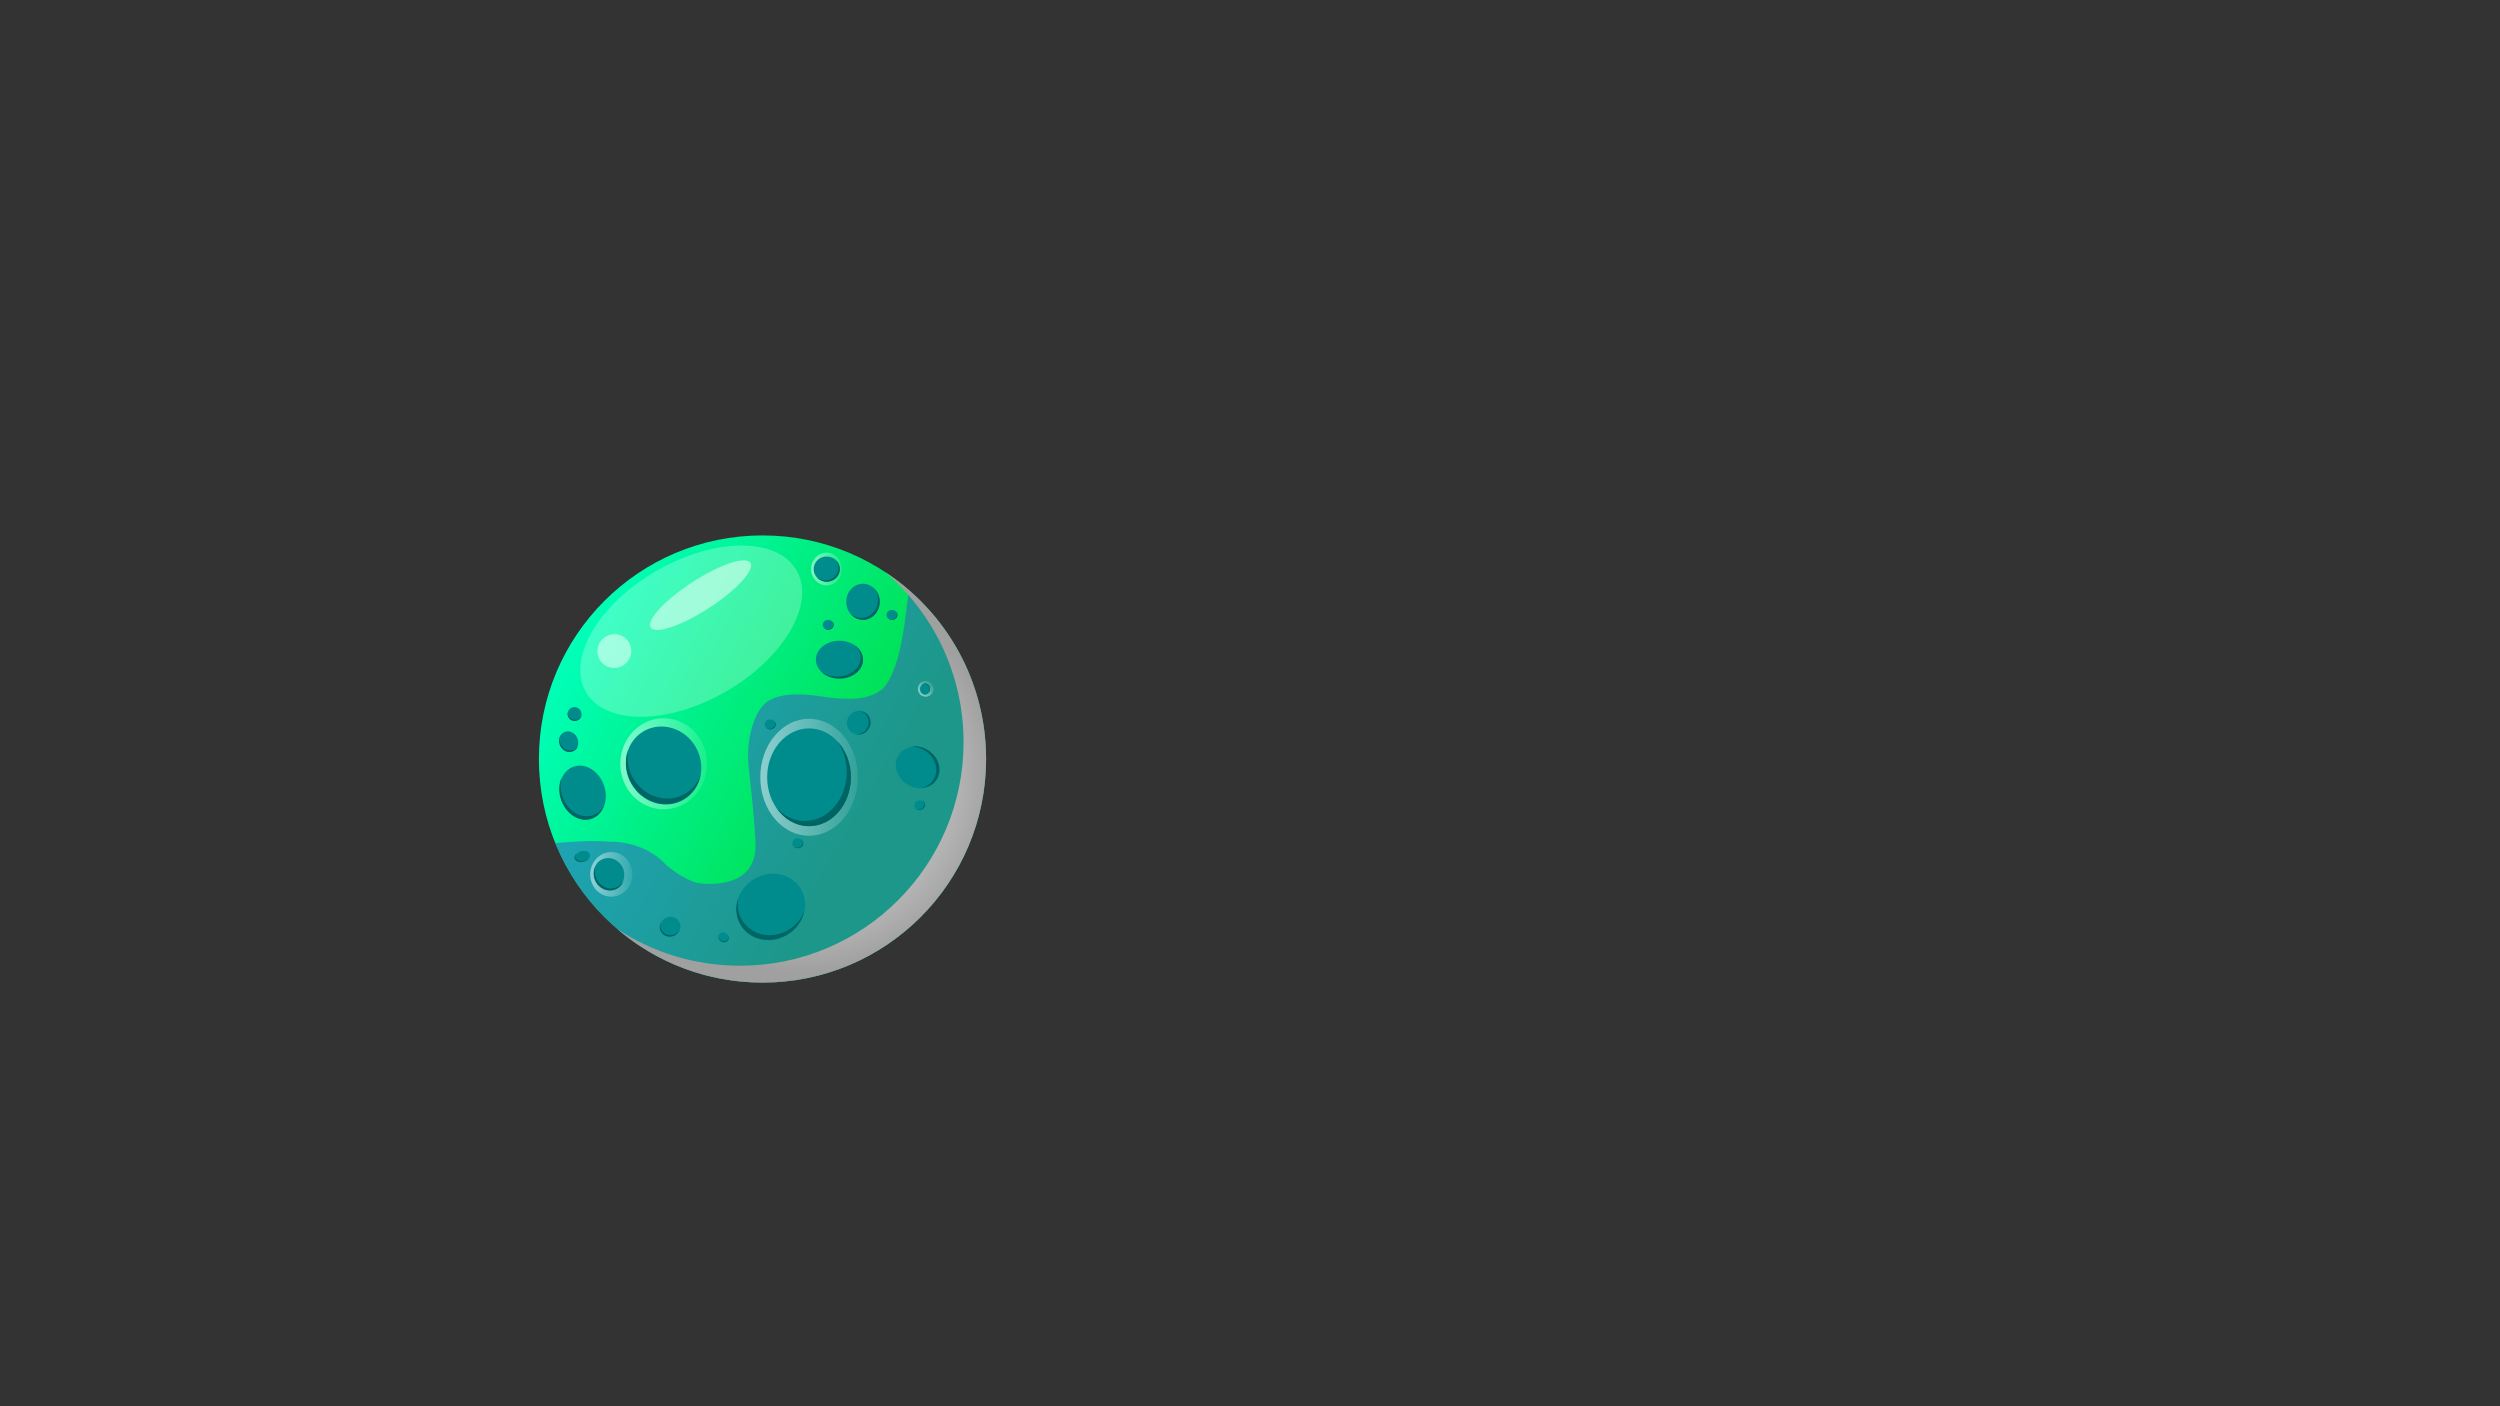 <?xml version="1.0" encoding="utf-8"?>
<!-- Generator: Adobe Illustrator 23.0.1, SVG Export Plug-In . SVG Version: 6.00 Build 0)  -->
<svg version="1.1" id="Слой_1" xmlns="http://www.w3.org/2000/svg" xmlns:xlink="http://www.w3.org/1999/xlink" x="0px" y="0px"
	 viewBox="0 0 1920 1080" style="enable-background:new 0 0 1920 1080;" xml:space="preserve">
<rect x="0" y="0" width="1920" height="1080" fill="#333333" stroke="none"/>
<style type="text/css">
	.st0{fill:url(#SVGID_1_);}
	.st1{fill:url(#SVGID_2_);}
	.st2{fill:url(#SVGID_3_);}
	.st3{opacity:0.5;}
	.st4{fill:#E60006;}
	.st5{fill:url(#SVGID_4_);}
	.st6{fill:#8C0000;}
	.st7{fill:#640000;}
	.st8{opacity:0.5;fill:url(#SVGID_5_);}
	.st9{opacity:0.5;fill:url(#SVGID_6_);}
	.st10{opacity:0.5;fill:url(#SVGID_7_);}
	.st11{opacity:0.5;fill:url(#SVGID_8_);}
	.st12{opacity:0.5;fill:url(#SVGID_9_);}
	.st13{fill:url(#SVGID_10_);}
	.st14{opacity:0.25;fill:#FFFFFF;}
	.st15{opacity:0.5;fill:#FFFFFF;}
	.st16{fill:url(#SVGID_11_);}
	.st17{fill:url(#SVGID_12_);}
	.st18{fill:url(#SVGID_13_);}
	.st19{opacity:0.5;fill:url(#SVGID_14_);}
	.st20{fill:url(#SVGID_15_);}
	.st21{fill:#008C8C;}
	.st22{fill:#006464;}
	.st23{opacity:0.5;fill:url(#SVGID_16_);}
	.st24{opacity:0.5;fill:url(#SVGID_17_);}
	.st25{opacity:0.5;fill:url(#SVGID_18_);}
	.st26{opacity:0.5;fill:url(#SVGID_19_);}
	.st27{opacity:0.5;fill:url(#SVGID_20_);}
	.st28{fill:url(#SVGID_21_);}
</style>
<linearGradient id="SVGID_1_" gradientUnits="userSpaceOnUse" x1="-86.605" y1="2164.901" x2="476.406" y2="2489.955">
	<stop  offset="0" style="stop-color:#EE2D91"/>
	<stop  offset="1" style="stop-color:#E99D00"/>
</linearGradient>
<circle class="st0" cx="194.9" cy="2327.43" r="325"/>
<linearGradient id="SVGID_2_" gradientUnits="userSpaceOnUse" x1="254.335" y1="-436.962" x2="306.305" y2="-406.957">
	<stop  offset="0" style="stop-color:#EE2D91"/>
	<stop  offset="1" style="stop-color:#E99D00"/>
</linearGradient>
<circle class="st1" cx="280.32" cy="-421.96" r="30"/>
<linearGradient id="SVGID_3_" gradientUnits="userSpaceOnUse" x1="354.59" y1="-396.964" x2="441.207" y2="-346.956">
	<stop  offset="0" style="stop-color:#EE2D91"/>
	<stop  offset="1" style="stop-color:#E99D00"/>
</linearGradient>
<circle class="st2" cx="397.9" cy="-371.96" r="50"/>
<g class="st3">
	<path class="st4" d="M489.65,2212.28c-0.22,0.51-0.44,1.03-0.67,1.56c-0.07,0.18-0.15,0.36-0.22,0.53
		C491.31,2209.38,490.39,2210.74,489.65,2212.28z"/>
	<path class="st4" d="M516.75,2282.16c-4.41,5.93-8.92,11.78-13.67,17.43c-2.76,3.28-5.63,6.43-8.61,9.45
		c-25.96,21.73-47.41,28.07-58.17,29.92c-2.35,0.28-4.85,0.54-7.46,0.76l0,0l0,0c-15.11,1.28-34.14,1.31-51.94-3.18
		c-7.73-2.7-15.3-5.88-22.83-9.1c-40.14-23.64-91.66-17.75-91.66-17.75l0.08,0.06c-0.6,0.02-1,0.05-1.11,0.06
		c0.97-0.14,1.94-0.27,2.91-0.4c-0.54-0.36-3.81,0.62-4.48,0.75c-1.95,0.37-3.88,0.8-5.8,1.31c-2.16,0.57-4.31,1.22-6.43,1.91
		c-0.52,0.17-2.22,0.84-3.24,1.22c-1.02,0.49-2.17,1.04-2.6,1.28c-1.54,0.83-3.04,1.72-4.5,2.67c-1.14,0.75-2.22,1.6-3.35,2.35
		c6.36-4.19,1.43-1.05-0.1,0.36c-1.22,1.12-2.38,2.3-3.5,3.52c-0.24,0.26-0.47,0.53-0.69,0.8c-0.83,1.57-1.4,2.31-1.69,2.54
		c-0.98,1.37-2.02,2.72-2.83,4.13c-1,1.74-1.93,3.53-2.79,5.35c-0.02,0.04-0.03,0.08-0.05,0.11c-0.98,3.03-2.23,5.97-3.12,9.04
		c-0.99,3.43-1.82,6.91-2.52,10.42c-0.29,1.43-0.55,2.86-0.79,4.3c-0.17,0.98-0.42,3.2-0.52,4.1c-0.59,6-1.11,11.98-1.31,18.02
		c-0.76,22.85,1.44,45.59,2.3,68.39c-0.3,3.16-0.54,6.64-0.72,10.47c-4.85,105.46-85.85,72.31-211.6,59.18
		c-0.08-0.04-0.17-0.08-0.25-0.12c-0.01,0-0.02,0-0.02,0c-1.54-0.04-3.06-0.25-4.57-0.51c-1.95-0.07-3.89-0.29-5.83-0.58
		c-0.98-0.04-1.99-0.08-3-0.12c-18.75-1.67-38.43-2.8-58.92-2.89c-0.03,0-0.06,0-0.09-0.01c0,0,0,0,0,0.01c-0.34,0-0.67-0.01-1-0.01
		l1.13,0.18c59.02,81.68,155.04,134.86,263.52,134.86c179.49,0,325-145.51,325-325C519.9,2312.06,518.82,2296.95,516.75,2282.16z"/>
</g>
<radialGradient id="SVGID_4_" cx="225.075" cy="2382.507" r="283.621" gradientUnits="userSpaceOnUse">
	<stop  offset="0" style="stop-color:#FFFFFF"/>
	<stop  offset="1" style="stop-color:#A0A0A0"/>
</radialGradient>
<path class="st5" d="M437.7,2111.48c59.05,84.54,77.01,195.7,38.33,299.67c-62.58,168.23-249.69,253.87-417.92,191.29
	c-51.16-19.03-94.67-49.6-128.71-87.64c36.5,52.25,88.69,94.35,152.96,118.25c168.23,62.58,355.34-23.06,417.92-191.29
	C543.82,2324.7,515.58,2198.51,437.7,2111.48z"/>
<g>
	
		<ellipse transform="matrix(0.469 -0.883 0.883 0.469 -2113.556 1562.25)" class="st6" cx="241.91" cy="2538.11" rx="13.8" ry="13.83"/>
	<path class="st7" d="M252.3,2528.97c2.69,4.15,3.03,9.61,0.42,14.22c-3.76,6.63-12.22,8.99-18.89,5.26
		c-1.38-0.77-2.58-1.75-3.57-2.87c1.18,1.82,2.81,3.39,4.84,4.53c6.67,3.73,15.13,1.37,18.89-5.26
		C256.96,2539.6,256.1,2533.24,252.3,2528.97z"/>
</g>
<g>
	
		<ellipse transform="matrix(0.902 -0.433 0.433 0.902 -1104.113 278.981)" class="st6" cx="60.99" cy="2565.72" rx="13.83" ry="13.8"/>
	<path class="st7" d="M62.18,2579.5c-4.94-0.3-9.54-3.27-11.69-8.11c-3.1-6.97,0.02-15.17,6.98-18.32c1.44-0.65,2.94-1.04,4.43-1.17
		c-2.17-0.13-4.4,0.25-6.52,1.21c-6.96,3.15-10.08,11.36-6.98,18.32C50.85,2576.95,56.48,2580.03,62.18,2579.5z"/>
</g>
<g>
	<ellipse class="st6" cx="423.69" cy="2390.44" rx="19.97" ry="19.46"/>
	<path class="st7" d="M430.75,2372.2c6.24,3.4,10.37,9.97,10.16,17.43c-0.31,10.74-9.51,19.26-20.53,19.02
		c-2.29-0.05-4.47-0.48-6.5-1.21c2.74,1.49,5.88,2.37,9.24,2.44c11.03,0.24,20.22-8.28,20.53-19.02
		C443.9,2382.36,438.49,2375.01,430.75,2372.2z"/>
</g>
<g>
	<ellipse class="st6" cx="275.04" cy="2363.73" rx="14.5" ry="13.25"/>
	<path class="st7" d="M280.16,2351.31c4.53,2.31,7.53,6.79,7.37,11.87c-0.23,7.32-6.9,13.12-14.91,12.96
		c-1.66-0.03-3.25-0.32-4.72-0.82c1.99,1.01,4.27,1.61,6.71,1.66c8.01,0.16,14.68-5.64,14.91-12.96
		C289.71,2358.23,285.79,2353.22,280.16,2351.31z"/>
</g>
<g>
	
		<ellipse transform="matrix(0.347 -0.938 0.938 0.347 -2052.396 2000.848)" class="st6" cx="410.12" cy="2473.75" rx="15.04" ry="13.94"/>
	<path class="st7" d="M416.14,2459.94c4.19,2.75,6.71,7.88,6.13,13.59c-0.84,8.22-7.8,14.53-15.53,14.1
		c-1.6-0.09-3.11-0.47-4.5-1.08c1.84,1.2,3.99,1.95,6.35,2.08c7.74,0.44,14.69-5.88,15.53-14.1
		C424.79,2468.02,421.42,2462.27,416.14,2459.94z"/>
</g>
<g>
	
		<ellipse transform="matrix(4.145666e-03 -1 1 4.145666e-03 -2062.388 2720.97)" class="st6" cx="334.94" cy="2395.96" rx="8.89" ry="9.91"/>
	<path class="st7" d="M340.49,2388.58c2.61,2.15,3.84,5.5,2.86,8.8c-1.41,4.74-6.85,7.59-12.14,6.35c-1.1-0.26-2.1-0.67-2.99-1.21
		c1.15,0.94,2.56,1.66,4.17,2.04c5.29,1.24,10.73-1.6,12.14-6.35C345.65,2394.45,343.9,2390.62,340.49,2388.58z"/>
</g>
<g>
	<ellipse class="st6" cx="475.34" cy="2344.41" rx="6.92" ry="6.9"/>
	<path class="st7" d="M477.79,2337.94c2.16,1.2,3.59,3.54,3.52,6.19c-0.11,3.81-3.29,6.83-7.11,6.75c-0.79-0.02-1.55-0.17-2.25-0.43
		c0.95,0.53,2.04,0.84,3.2,0.87c3.82,0.08,7-2.94,7.11-6.75C482.34,2341.54,480.47,2338.93,477.79,2337.94z"/>
</g>
<g>
	
		<ellipse transform="matrix(0.245 -0.97 0.97 0.245 -2411.611 1852.351)" class="st6" cx="-16.31" cy="2474.8" rx="32.45" ry="33.27"/>
	<path class="st7" d="M-20.26,2442.43c-11.47,2.94-20.83,11.88-23.53,24.04c-3.88,17.5,7.48,35.02,25.39,39.14
		c3.71,0.85,7.42,1.06,10.99,0.7c-5.03,1.29-10.47,1.43-15.93,0.17c-17.91-4.12-29.27-21.65-25.39-39.14
		C-45.65,2453.47-33.91,2443.79-20.26,2442.43z"/>
</g>
<g>
	
		<ellipse transform="matrix(0.969 -0.246 0.246 0.969 -571.297 91.767)" class="st6" cx="80.83" cy="2327.42" rx="16.64" ry="16.22"/>
	<path class="st7" d="M71.38,2314.13c-4.34,4.03-6.33,10.19-4.61,16.17c2.46,8.62,11.63,13.61,20.49,11.16
		c1.84-0.51,3.51-1.3,5-2.31c-1.9,1.77-4.26,3.12-6.96,3.87c-8.85,2.45-18.03-2.54-20.49-11.16
		C62.85,2325.03,65.71,2317.98,71.38,2314.13z"/>
</g>
<g>
	
		<ellipse transform="matrix(0.093 -0.996 0.996 0.093 -2339.238 1963.018)" class="st6" cx="-91.73" cy="2265.98" rx="8.9" ry="6.43"/>
	<path class="st7" d="M-89.53,2274.15c-2.27,0.81-4.7-0.07-6.26-2.59c-2.24-3.62-1.82-9.26,0.95-12.6c0.57-0.69,1.2-1.23,1.86-1.61
		c-0.99,0.36-1.96,1.04-2.8,2.06c-2.76,3.33-3.19,8.97-0.95,12.6C-94.96,2274.89-92.04,2275.63-89.53,2274.15z"/>
</g>
<g>
	
		<ellipse transform="matrix(0.91 -0.414 0.414 0.91 -826.769 302.874)" class="st6" cx="285.9" cy="2060.32" rx="16.64" ry="16.22"/>
	<path class="st7" d="M297.55,2071.73c3.56-4.73,4.43-11.14,1.69-16.74c-3.94-8.05-13.85-11.34-22.13-7.37
		c-1.72,0.83-3.23,1.9-4.51,3.16c1.56-2.07,3.64-3.83,6.17-5.04c8.28-3.98,18.19-0.68,22.13,7.37
		C304.02,2059.49,302.46,2066.93,297.55,2071.73z"/>
</g>
<g>
	<ellipse class="st6" cx="413.88" cy="2247.2" rx="6.92" ry="6.9"/>
	<path class="st7" d="M416.32,2240.73c2.16,1.2,3.59,3.54,3.52,6.19c-0.11,3.81-3.29,6.83-7.11,6.75c-0.79-0.02-1.55-0.17-2.25-0.43
		c0.95,0.53,2.04,0.84,3.2,0.87c3.82,0.08,7-2.94,7.11-6.75C420.88,2244.33,419,2241.72,416.32,2240.73z"/>
</g>
<g>
	
		<ellipse transform="matrix(0.98 -0.201 0.201 0.98 -453.484 84.786)" class="st6" cx="191.84" cy="2281.22" rx="23.32" ry="31.51"/>
	<path class="st7" d="M171.88,2261.25c-3.49,9.56-2.67,21.92,2.95,32.17c8.08,14.74,23.03,19.5,33.38,10.64
		c2.15-1.84,3.92-4.12,5.32-6.71c-1.53,4.19-3.89,7.85-7.05,10.55c-10.35,8.86-25.29,4.09-33.38-10.64
		C166.7,2285.58,166.53,2271.15,171.88,2261.25z"/>
</g>
<g>
	
		<ellipse transform="matrix(0.979 -0.204 0.204 0.979 -480.613 56.745)" class="st6" cx="34.22" cy="2353.52" rx="6.92" ry="6.9"/>
	<path class="st7" d="M33.15,2360.36c-2.36-0.74-4.24-2.73-4.71-5.34c-0.67-3.75,1.83-7.36,5.58-8.06c0.78-0.15,1.55-0.15,2.29-0.04
		c-1.04-0.32-2.17-0.41-3.31-0.19c-3.75,0.7-6.25,4.31-5.58,8.06C27.96,2357.76,30.32,2359.93,33.15,2360.36z"/>
</g>
<linearGradient id="SVGID_5_" gradientUnits="userSpaceOnUse" x1="263.88" y1="2166.028" x2="394.7" y2="2166.028">
	<stop  offset="0" style="stop-color:#FFFFFF"/>
	<stop  offset="1" style="stop-color:#FFFFFF;stop-opacity:0.2"/>
</linearGradient>
<ellipse class="st8" cx="329.29" cy="2166.03" rx="65.41" ry="71.76"/>
<g>
	
		<ellipse transform="matrix(0.536 -0.844 0.844 0.536 -1682.578 1285.188)" class="st6" cx="327.89" cy="2173.3" rx="54.3" ry="52.26"/>
	<path class="st7" d="M296.83,2130.83c16.79-9.44,37.72-9.46,54.33,1.79c23.9,16.19,29.82,49.55,13.21,74.52
		c-3.44,5.18-7.59,9.58-12.21,13.17c7.37-4.14,13.94-10.08,19-17.7c16.6-24.97,10.69-58.33-13.21-74.52
		C339.01,2115.26,314.46,2117.09,296.83,2130.83z"/>
</g>
<linearGradient id="SVGID_6_" gradientUnits="userSpaceOnUse" x1="-1123.248" y1="1583.858" x2="-992.427" y2="1583.858" gradientTransform="matrix(0.76 -0.649 0.649 0.76 -280.703 469.043)">
	<stop  offset="0" style="stop-color:#FFFFFF"/>
	<stop  offset="1" style="stop-color:#FFFFFF;stop-opacity:0.2"/>
</linearGradient>
<path class="st9" d="M-6.71,2317.95c25.74,30.14,24.34,73.59-3.13,97.05c-27.47,23.46-70.6,18.05-96.34-12.09
	c-25.74-30.14-24.34-73.59,3.13-97.05C-75.59,2282.4-32.45,2287.81-6.71,2317.95z"/>
<g>
	
		<ellipse transform="matrix(0.829 -0.56 0.56 0.829 -1331.223 373.582)" class="st6" cx="-55.75" cy="2359.96" rx="56.96" ry="64.48"/>
	<path class="st7" d="M-68.29,2297.91c-19.9,5.42-35.03,22.36-37.77,45.6c-3.93,33.42,19.27,67.18,51.82,75.4
		c6.75,1.7,13.37,2.16,19.66,1.54c-8.73,2.38-18.37,2.55-28.3,0.04c-32.55-8.22-55.76-41.97-51.82-75.4
		C-111.58,2318.59-92.34,2300.28-68.29,2297.91z"/>
</g>
<linearGradient id="SVGID_7_" gradientUnits="userSpaceOnUse" x1="-148.588" y1="2284.043" x2="-58.228" y2="2284.043" gradientTransform="matrix(0.969 -0.248 0.248 0.969 -155.288 234.5)">
	<stop  offset="0" style="stop-color:#FFFFFF"/>
	<stop  offset="1" style="stop-color:#FFFFFF;stop-opacity:0.2"/>
</linearGradient>
<path class="st10" d="M355.28,2461.51c5.63,21.96-9.41,44.78-33.58,50.97c-24.17,6.19-48.33-6.58-53.95-28.54
	c-5.63-21.96,9.41-44.78,33.58-50.97C325.49,2426.77,349.65,2439.55,355.28,2461.51z"/>
<g>
	
		<ellipse transform="matrix(0.824 -0.567 0.567 0.824 -1347.2 611.24)" class="st6" cx="310.08" cy="2473.7" rx="36.48" ry="31.26"/>
	<path class="st7" d="M291.95,2504.17c11.52,2.96,25.25-0.4,35.55-9.81c14.82-13.55,16.94-34.5,4.72-46.81
		c-2.53-2.55-5.49-4.52-8.71-5.93c5.05,1.3,9.68,3.8,13.41,7.55c12.22,12.3,10.1,33.26-4.72,46.81
		C320.45,2506.71,304.25,2509.57,291.95,2504.17z"/>
</g>
<linearGradient id="SVGID_8_" gradientUnits="userSpaceOnUse" x1="252.629" y1="2613.282" x2="273.922" y2="2613.282" gradientTransform="matrix(0.999 0.053 -0.053 0.999 45.421 -36.383)">
	<stop  offset="0" style="stop-color:#FFFFFF"/>
	<stop  offset="1" style="stop-color:#FFFFFF;stop-opacity:0.2"/>
</linearGradient>
<circle class="st11" cx="170.75" cy="2587.14" r="10.65"/>
<g>
	
		<ellipse transform="matrix(0.664 -0.747 0.747 0.664 -1875.539 995.883)" class="st6" cx="171.3" cy="2586.64" rx="6.9" ry="6.92"/>
	<path class="st7" d="M177.43,2583.43c0.81,2.34,0.33,5.03-1.48,6.96c-2.61,2.78-7,2.92-9.8,0.32c-0.58-0.54-1.04-1.15-1.4-1.82
		c0.36,1.02,0.96,1.98,1.82,2.77c2.8,2.6,7.19,2.46,9.8-0.32C178.43,2589.15,178.77,2585.95,177.43,2583.43z"/>
</g>
<linearGradient id="SVGID_9_" gradientUnits="userSpaceOnUse" x1="97.443" y1="2379.827" x2="122.393" y2="2379.827">
	<stop  offset="0" style="stop-color:#FFFFFF"/>
	<stop  offset="1" style="stop-color:#FFFFFF;stop-opacity:0.2"/>
</linearGradient>
<ellipse class="st12" cx="109.92" cy="2379.83" rx="12.47" ry="15.56"/>
<g>
	
		<ellipse transform="matrix(0.233 -0.972 0.972 0.233 -2230.947 1933.203)" class="st6" cx="110.5" cy="2381.4" rx="6.92" ry="6.9"/>
	<path class="st7" d="M116.23,2385.29c-1.68,1.82-4.28,2.67-6.83,1.98c-3.68-0.99-5.88-4.8-4.9-8.49c0.2-0.77,0.53-1.47,0.94-2.09
		c-0.73,0.8-1.29,1.78-1.59,2.91c-0.97,3.69,1.22,7.49,4.9,8.49C111.66,2388.88,114.63,2387.66,116.23,2385.29z"/>
</g>
<radialGradient id="SVGID_10_" cx="50.594" cy="989.814" r="35.275" gradientTransform="matrix(4.969 0 0 4.529 -605.162 -2422.536)" gradientUnits="userSpaceOnUse">
	<stop  offset="0" style="stop-color:#FFFFFF"/>
	<stop  offset="1" style="stop-color:#FFFFFF;stop-opacity:0"/>
</radialGradient>
<circle class="st13" cx="-353.78" cy="2060.32" r="166.98"/>
<ellipse transform="matrix(0.863 -0.505 0.505 0.863 -1069.782 340.018)" class="st14" cx="92.25" cy="2143.15" rx="168.73" ry="98.8"/>
<ellipse transform="matrix(0.829 -0.559 0.559 0.829 -1147.789 406.401)" class="st15" cx="91.16" cy="2081.48" rx="84" ry="21.03"/>
<ellipse transform="matrix(0.852 -0.524 0.524 0.852 -1130.775 310.281)" class="st15" cx="-16.83" cy="2154.27" rx="24.48" ry="21.53"/>
<linearGradient id="SVGID_11_" gradientUnits="userSpaceOnUse" x1="436.857" y1="497.046" x2="734.335" y2="668.794">
	<stop  offset="0" style="stop-color:#00FFB9"/>
	<stop  offset="0.774" style="stop-color:#00DC46"/>
</linearGradient>
<circle class="st16" cx="585.6" cy="582.92" r="171.72"/>
<linearGradient id="SVGID_12_" gradientUnits="userSpaceOnUse" x1="652.452" y1="-220.884" x2="739.068" y2="-170.876">
	<stop  offset="0" style="stop-color:#00FFB9"/>
	<stop  offset="1" style="stop-color:#00DC46"/>
</linearGradient>
<circle class="st17" cx="695.76" cy="-195.88" r="50"/>
<linearGradient id="SVGID_13_" gradientUnits="userSpaceOnUse" x1="862.735" y1="-160.882" x2="914.705" y2="-130.877">
	<stop  offset="0" style="stop-color:#00FFB9"/>
	<stop  offset="1" style="stop-color:#00DC46"/>
</linearGradient>
<circle class="st18" cx="888.72" cy="-145.88" r="30"/>
<linearGradient id="SVGID_14_" gradientUnits="userSpaceOnUse" x1="426.458" y1="604" x2="757.316" y2="604">
	<stop  offset="1" style="stop-color:#3A52CC"/>
	<stop  offset="1" style="stop-color:#00DC46"/>
</linearGradient>
<path class="st19" d="M698.26,453.36c-0.55,2.75-0.96,5.49-1.32,8.25c-0.34,2.66-0.63,5.35-0.93,8.08v0
	c-0.9,6.47-2.05,15.3-3.88,24.34c-0.19,0.91-0.38,1.81-0.57,2.72c-2.77,12.76-6.97,25.53-13.79,32.38
	c-6.29,5.15-14.42,7.21-22.57,7.49c-6.21,0.21-12.42-0.26-18.63-0.86c-21.28-3.78-33.25-2.59-39.94-0.37
	c-0.36,0.09-0.74,0.22-1.13,0.4c-0.57,0.22-1.09,0.44-1.57,0.67c-0.91,0.32-1.77,0.7-2.58,1.13c-0.02,0.01-0.03,0.01-0.05,0.02
	c-0.02,0.01-0.03,0.02-0.04,0.03c-0.35,0.19-0.7,0.39-1.03,0.6c-0.09,0.05-0.17,0.11-0.26,0.16c-3.39,2.21-5.87,5.36-7.67,8.61
	c-5.93,10.33-7.25,24.04-7.25,24.04l0.01,0c-0.11,0.89-0.22,1.78-0.29,2.69c-0.1,1.25-0.17,2.52-0.21,3.78
	c-0.13,4.7,0.16,9.4,0.63,13.68l0,0c0,0,0,0.01,0,0.02c0.05,0.48,0.11,0.95,0.17,1.41c0.73,6.27,3.62,31.83,4.65,49.93
	c0.02,0.77,0.06,1.55,0.13,2.39c0.08,1.58,0.14,3.09,0.18,4.51c-0.17,36.44-44.58,28.68-44.59,28.68c-2.15-0.56-3.66-1.12-4.32-1.38
	c-8.34-3.64-14.73-8.11-19.97-12.6c-1.99-2.19-4.09-4.12-6.25-5.8c0,0,0,0-0.01-0.01l0,0c-16.55-12.87-36.51-11.9-36.51-11.9l0,0
	c-15.92-1.6-42.19,1.11-42.19,1.11l2.11,4.82c-0.01,0-0.04,0-0.05-0.01c0.43,0.97,0.87,1.94,1.32,2.91l0,0l0,0
	c27.3,58.68,86.77,99.36,155.76,99.36c94.84,0,171.72-76.88,171.72-171.72C757.32,531.2,734.44,484.84,698.26,453.36z"/>
<radialGradient id="SVGID_15_" cx="615.768" cy="596.953" r="149.835" gradientUnits="userSpaceOnUse">
	<stop  offset="0" style="stop-color:#FFFFFF"/>
	<stop  offset="1" style="stop-color:#A0A0A0"/>
</radialGradient>
<path class="st20" d="M679.69,439.27c36.92,31.5,60.34,78.36,60.34,130.69c0,94.84-76.88,171.72-171.72,171.72
	c-34.74,0-67.07-10.33-94.09-28.07c29.99,25.58,68.87,41.03,111.38,41.03c94.84,0,171.72-76.88,171.72-171.72
	C757.32,522.82,726.44,469.95,679.69,439.27z"/>
<g>
	
		<ellipse transform="matrix(0.796 -0.606 0.606 0.796 -201.569 512.573)" class="st21" cx="659.23" cy="555.16" rx="9.36" ry="9"/>
	<path class="st22" d="M660.3,546.06c1.96,0.45,3.76,1.54,5.05,3.23c3.01,3.96,2.12,9.7-2,12.83c-1.96,1.49-4.29,2.12-6.53,1.94
		c2.61,0.6,5.5,0.05,7.85-1.74c4.11-3.13,5.01-8.87,2-12.83C665.1,547.42,662.76,546.25,660.3,546.06z"/>
</g>
<g>
	
		<ellipse transform="matrix(0.943 -0.334 0.334 0.943 -177.51 184.163)" class="st21" cx="447.24" cy="608.71" rx="17.25" ry="21.2"/>
	<path class="st22" d="M463.96,618.1c-1.81,3.74-4.76,6.64-8.61,8c-8.98,3.18-19.43-3.19-23.33-14.23
		c-1.86-5.26-1.9-10.62-0.46-15.14c-2.41,4.98-2.8,11.44-0.57,17.74c3.91,11.04,14.35,17.41,23.33,14.23
		C459.01,627.03,462.38,623.07,463.96,618.1z"/>
</g>
<g>
	
		<ellipse transform="matrix(0.836 -0.549 0.549 0.836 -285.134 439.502)" class="st21" cx="591.89" cy="696.24" rx="27" ry="25"/>
	<path class="st22" d="M617.76,699.6c-1.98,5.42-5.75,10.37-11.09,13.88c-12.46,8.19-28.71,5.48-36.29-6.06
		c-3.61-5.49-4.6-12-3.31-18.19c-2.63,7.21-2.07,15.25,2.26,21.84c7.58,11.54,23.83,14.25,36.29,6.06
		C612.15,712.84,616.33,706.41,617.76,699.6z"/>
</g>
<g>
	<ellipse class="st21" cx="644.67" cy="506.62" rx="18.08" ry="14.54"/>
	<path class="st22" d="M656.98,495.97c2.49,2.49,3.98,5.65,3.98,9.1c0,8.03-8.1,14.54-18.08,14.54c-4.76,0-9.08-1.48-12.31-3.89
		c3.31,3.32,8.4,5.44,14.1,5.44c9.99,0,18.08-6.51,18.08-14.54C662.76,502.41,660.53,498.63,656.98,495.97z"/>
</g>
<g>
	
		<ellipse transform="matrix(0.546 -0.838 0.838 0.546 -173.553 858.172)" class="st21" cx="704.56" cy="589.12" rx="15.32" ry="17.49"/>
	<path class="st22" d="M699.51,573.39c3.66-0.13,7.54,0.88,11.01,3.14c8.1,5.27,10.92,15.29,6.3,22.38
		c-2.2,3.38-5.69,5.48-9.61,6.18c4.88-0.18,9.37-2.39,12.01-6.44c4.62-7.09,1.79-17.11-6.3-22.38
		C708.67,573.52,703.83,572.61,699.51,573.39z"/>
</g>
<g>
	
		<ellipse transform="matrix(0.585 -0.811 0.811 0.585 -352.845 749.88)" class="st21" cx="555.72" cy="719.44" rx="3.8" ry="4.2"/>
	<path class="st22" d="M559.66,718.85c0.09,0.87-0.11,1.74-0.64,2.47c-1.23,1.7-3.75,1.99-5.63,0.63c-0.9-0.65-1.49-1.55-1.73-2.5
		c0.12,1.15,0.75,2.3,1.83,3.07c1.88,1.36,4.4,1.07,5.63-0.63C559.77,721,559.93,719.89,559.66,718.85z"/>
</g>
<g>
	<ellipse class="st21" cx="612.69" cy="647.62" rx="4.2" ry="3.8"/>
	<path class="st22" d="M615.55,644.84c0.58,0.65,0.93,1.48,0.93,2.38c0,2.1-1.88,3.8-4.2,3.8c-1.1,0-2.11-0.39-2.86-1.02
		c0.77,0.87,1.95,1.42,3.28,1.42c2.32,0,4.2-1.7,4.2-3.8C616.89,646.52,616.37,645.53,615.55,644.84z"/>
</g>
<g>
	<ellipse class="st21" cx="591.51" cy="556.36" rx="4.2" ry="3.8"/>
	<path class="st22" d="M594.37,553.58c0.58,0.65,0.93,1.48,0.93,2.38c0,2.1-1.88,3.8-4.2,3.8c-1.1,0-2.11-0.39-2.86-1.02
		c0.77,0.87,1.95,1.42,3.28,1.42c2.32,0,4.2-1.7,4.2-3.8C595.72,555.26,595.2,554.27,594.37,553.58z"/>
</g>
<g>
	
		<ellipse transform="matrix(0.976 -0.219 0.219 0.976 -118.351 169.935)" class="st21" cx="706.24" cy="618.04" rx="4.2" ry="3.8"/>
	<path class="st22" d="M708.42,614.7c0.71,0.51,1.23,1.24,1.42,2.12c0.46,2.05-1,4.12-3.26,4.63c-1.08,0.24-2.14,0.09-3.01-0.37
		c0.94,0.68,2.22,0.96,3.51,0.67c2.26-0.51,3.73-2.58,3.26-4.63C710.1,616.05,709.38,615.19,708.42,614.7z"/>
</g>
<g>
	
		<ellipse transform="matrix(0.96 -0.281 0.281 0.96 -166.87 152.314)" class="st21" cx="447.24" cy="657.54" rx="6.06" ry="4.2"/>
	<path class="st22" d="M452.3,659.04c-0.83,0.85-2,1.55-3.38,1.95c-3.21,0.94-6.34-0.1-7-2.33c-0.31-1.06,0-2.2,0.75-3.2
		c-1.11,1.13-1.63,2.51-1.26,3.78c0.65,2.23,3.79,3.27,7,2.33C450.1,661.08,451.47,660.14,452.3,659.04z"/>
</g>
<g>
	
		<ellipse transform="matrix(0.922 -0.388 0.388 0.922 -235.727 255.237)" class="st21" cx="514.5" cy="711.64" rx="7.88" ry="7.62"/>
	<path class="st22" d="M521.83,714.18c-0.84,1.49-2.17,2.73-3.89,3.46c-4.01,1.69-8.59-0.09-10.22-3.97
		c-0.78-1.85-0.75-3.84-0.07-5.6c-1.12,1.98-1.35,4.41-0.41,6.62c1.63,3.88,6.21,5.66,10.22,3.97
		C519.55,717.78,521.08,716.12,521.83,714.18z"/>
</g>
<g>
	<ellipse class="st21" cx="662.76" cy="462.17" rx="12.85" ry="13.86"/>
	<path class="st22" d="M671.5,452.01c1.77,2.38,2.83,5.39,2.83,8.67c0,7.66-5.75,13.86-12.85,13.86c-3.38,0-6.45-1.41-8.75-3.71
		c2.35,3.16,5.97,5.19,10.02,5.19c7.1,0,12.85-6.21,12.85-13.86C675.6,458.16,674.02,454.54,671.5,452.01z"/>
</g>
<g>
	
		<ellipse transform="matrix(0.911 -0.412 0.412 0.911 -195.971 230.887)" class="st21" cx="436.92" cy="569.46" rx="7.27" ry="8.11"/>
	<path class="st22" d="M444.05,572.29c-0.67,1.53-1.84,2.79-3.41,3.5c-3.66,1.66-8.12-0.31-9.97-4.39c-0.88-1.94-1.01-4.01-0.5-5.83
		c-0.9,2.04-0.93,4.55,0.13,6.88c1.85,4.08,6.31,6.04,9.97,4.39C442.18,575.98,443.5,574.29,444.05,572.29z"/>
</g>
<g>
	
		<ellipse transform="matrix(0.783 -0.622 0.622 0.783 -245.273 393.649)" class="st21" cx="441.3" cy="548.2" rx="5.31" ry="5.42"/>
	<path class="st22" d="M446.64,548.67c-0.25,1.15-0.87,2.22-1.86,3c-2.3,1.82-5.67,1.4-7.53-0.94c-0.89-1.12-1.27-2.47-1.18-3.77
		c-0.33,1.53,0.01,3.21,1.08,4.55c1.86,2.34,5.24,2.77,7.53,0.94C445.88,551.49,446.54,550.11,446.64,548.67z"/>
</g>
<g>
	<ellipse class="st21" cx="636.03" cy="479.83" rx="4.2" ry="3.8"/>
	<path class="st22" d="M638.89,477.05c0.58,0.65,0.92,1.48,0.92,2.38c0,2.1-1.88,3.8-4.2,3.8c-1.1,0-2.11-0.39-2.86-1.02
		c0.77,0.87,1.95,1.42,3.28,1.42c2.32,0,4.2-1.7,4.2-3.8C640.23,478.73,639.72,477.74,638.89,477.05z"/>
</g>
<g>
	<ellipse class="st21" cx="685.03" cy="472.23" rx="4.2" ry="3.8"/>
	<path class="st22" d="M687.89,469.44c0.58,0.65,0.93,1.48,0.93,2.38c0,2.1-1.88,3.8-4.2,3.8c-1.1,0-2.11-0.39-2.86-1.02
		c0.77,0.87,1.95,1.42,3.28,1.42c2.32,0,4.2-1.7,4.2-3.8C689.24,471.13,688.72,470.14,687.89,469.44z"/>
</g>
<linearGradient id="SVGID_16_" gradientUnits="userSpaceOnUse" x1="583.921" y1="596.953" x2="658.775" y2="596.953">
	<stop  offset="0" style="stop-color:#FFFFFF"/>
	<stop  offset="1" style="stop-color:#FFFFFF;stop-opacity:0.2"/>
</linearGradient>
<ellipse class="st23" cx="621.35" cy="596.95" rx="37.43" ry="44.92"/>
<g>
	<ellipse class="st21" cx="621.35" cy="596.95" rx="32.17" ry="37.54"/>
	<path class="st22" d="M643.24,569.46c4.43,6.43,7.08,14.6,7.08,23.49c0,20.73-14.4,37.54-32.17,37.54
		c-8.46,0-16.15-3.82-21.9-10.05c5.9,8.56,14.94,14.05,25.09,14.05c17.77,0,32.17-16.81,32.17-37.54
		C653.52,586.09,649.56,576.32,643.24,569.46z"/>
</g>
<linearGradient id="SVGID_17_" gradientUnits="userSpaceOnUse" x1="453.288" y1="671.516" x2="485.656" y2="671.516">
	<stop  offset="0" style="stop-color:#FFFFFF"/>
	<stop  offset="1" style="stop-color:#FFFFFF;stop-opacity:0.2"/>
</linearGradient>
<ellipse class="st24" cx="469.47" cy="671.52" rx="16.18" ry="17.12"/>
<g>
	
		<ellipse transform="matrix(0.927 -0.374 0.374 0.927 -217.275 223.884)" class="st21" cx="467.96" cy="671.52" rx="11.69" ry="12.5"/>
	<path class="st22" d="M479.08,676.2c-1.21,2.35-3.19,4.25-5.76,5.29c-5.99,2.42-12.94-0.81-15.52-7.22
		c-1.23-3.05-1.25-6.27-0.28-9.06c-1.62,3.12-1.89,7.02-0.41,10.68c2.58,6.4,9.53,9.63,15.52,7.22
		C475.77,681.84,478.02,679.28,479.08,676.2z"/>
</g>
<linearGradient id="SVGID_18_" gradientUnits="userSpaceOnUse" x1="476.391" y1="586.592" x2="543.019" y2="586.592">
	<stop  offset="0" style="stop-color:#FFFFFF"/>
	<stop  offset="1" style="stop-color:#FFFFFF;stop-opacity:0.2"/>
</linearGradient>
<ellipse class="st25" cx="509.7" cy="586.59" rx="33.31" ry="34.97"/>
<g>
	
		<ellipse transform="matrix(0.865 -0.502 0.502 0.865 -226.159 335.631)" class="st21" cx="509.7" cy="587.47" rx="28.46" ry="30.44"/>
	<path class="st22" d="M538.14,594.91c-2.11,6.07-6.2,11.35-12.03,14.74c-13.59,7.9-31.45,2.52-39.9-12.02
		c-4.02-6.92-5.18-14.67-3.82-21.74c-2.81,8.09-2.11,17.57,2.72,25.88c8.45,14.54,26.31,19.92,39.9,12.02
		C532.12,609.65,536.65,602.69,538.14,594.91z"/>
</g>
<linearGradient id="SVGID_19_" gradientUnits="userSpaceOnUse" x1="622.916" y1="437.019" x2="646.663" y2="437.019">
	<stop  offset="0" style="stop-color:#FFFFFF"/>
	<stop  offset="1" style="stop-color:#FFFFFF;stop-opacity:0.2"/>
</linearGradient>
<ellipse class="st26" cx="634.79" cy="437.02" rx="11.87" ry="12.58"/>
<g>
	<ellipse class="st21" cx="634.93" cy="437.07" rx="10.04" ry="9.67"/>
	<path class="st22" d="M641.76,429.98c1.38,1.66,2.21,3.76,2.21,6.05c0,5.34-4.49,9.67-10.04,9.67c-2.64,0-5.04-0.98-6.83-2.59
		c1.84,2.21,4.66,3.62,7.83,3.62c5.54,0,10.04-4.33,10.04-9.67C644.96,434.27,643.73,431.75,641.76,429.98z"/>
</g>
<linearGradient id="SVGID_20_" gradientUnits="userSpaceOnUse" x1="555.447" y1="600.191" x2="567.508" y2="600.191" gradientTransform="matrix(0.738 -0.675 0.675 0.738 -108.469 465.259)">
	<stop  offset="0" style="stop-color:#FFFFFF"/>
	<stop  offset="1" style="stop-color:#FFFFFF;stop-opacity:0.2"/>
</linearGradient>
<circle class="st27" cx="710.93" cy="529.04" r="6.03"/>
<g>
	
		<ellipse transform="matrix(1 -0.014 0.014 1 -7.476 10.191)" class="st21" cx="710.44" cy="529.04" rx="3.8" ry="4.2"/>
	<path class="st22" d="M707.62,526.22c0.64-0.59,1.47-0.95,2.37-0.96c2.1-0.03,3.83,1.83,3.86,4.15c0.02,1.1-0.36,2.11-0.98,2.87
		c0.86-0.78,1.4-1.97,1.38-3.3c-0.03-2.32-1.76-4.18-3.86-4.15C709.28,524.85,708.3,525.39,707.62,526.22z"/>
</g>
<radialGradient id="SVGID_21_" cx="290.12" cy="-107.56" r="72.205" fx="361.115" fy="-94.398" gradientUnits="userSpaceOnUse">
	<stop  offset="0" style="stop-color:#FFFFFF"/>
	<stop  offset="1" style="stop-color:#FFFFFF;stop-opacity:0"/>
</radialGradient>
<ellipse class="st28" cx="290.12" cy="-107.56" rx="59.76" ry="82.8"/>
<ellipse transform="matrix(0.866 -0.5 0.5 0.866 -171.256 330.369)" class="st14" cx="530.85" cy="484.75" rx="93.42" ry="53.46"/>
<ellipse transform="matrix(0.839 -0.544 0.544 0.839 -161.923 366.621)" class="st15" cx="538.14" cy="456.74" rx="45.65" ry="11.79"/>
<ellipse transform="matrix(0.839 -0.544 0.544 0.839 -195.98 337.514)" class="st15" cx="471.96" cy="499.7" rx="13.07" ry="12.93"/>
</svg>

